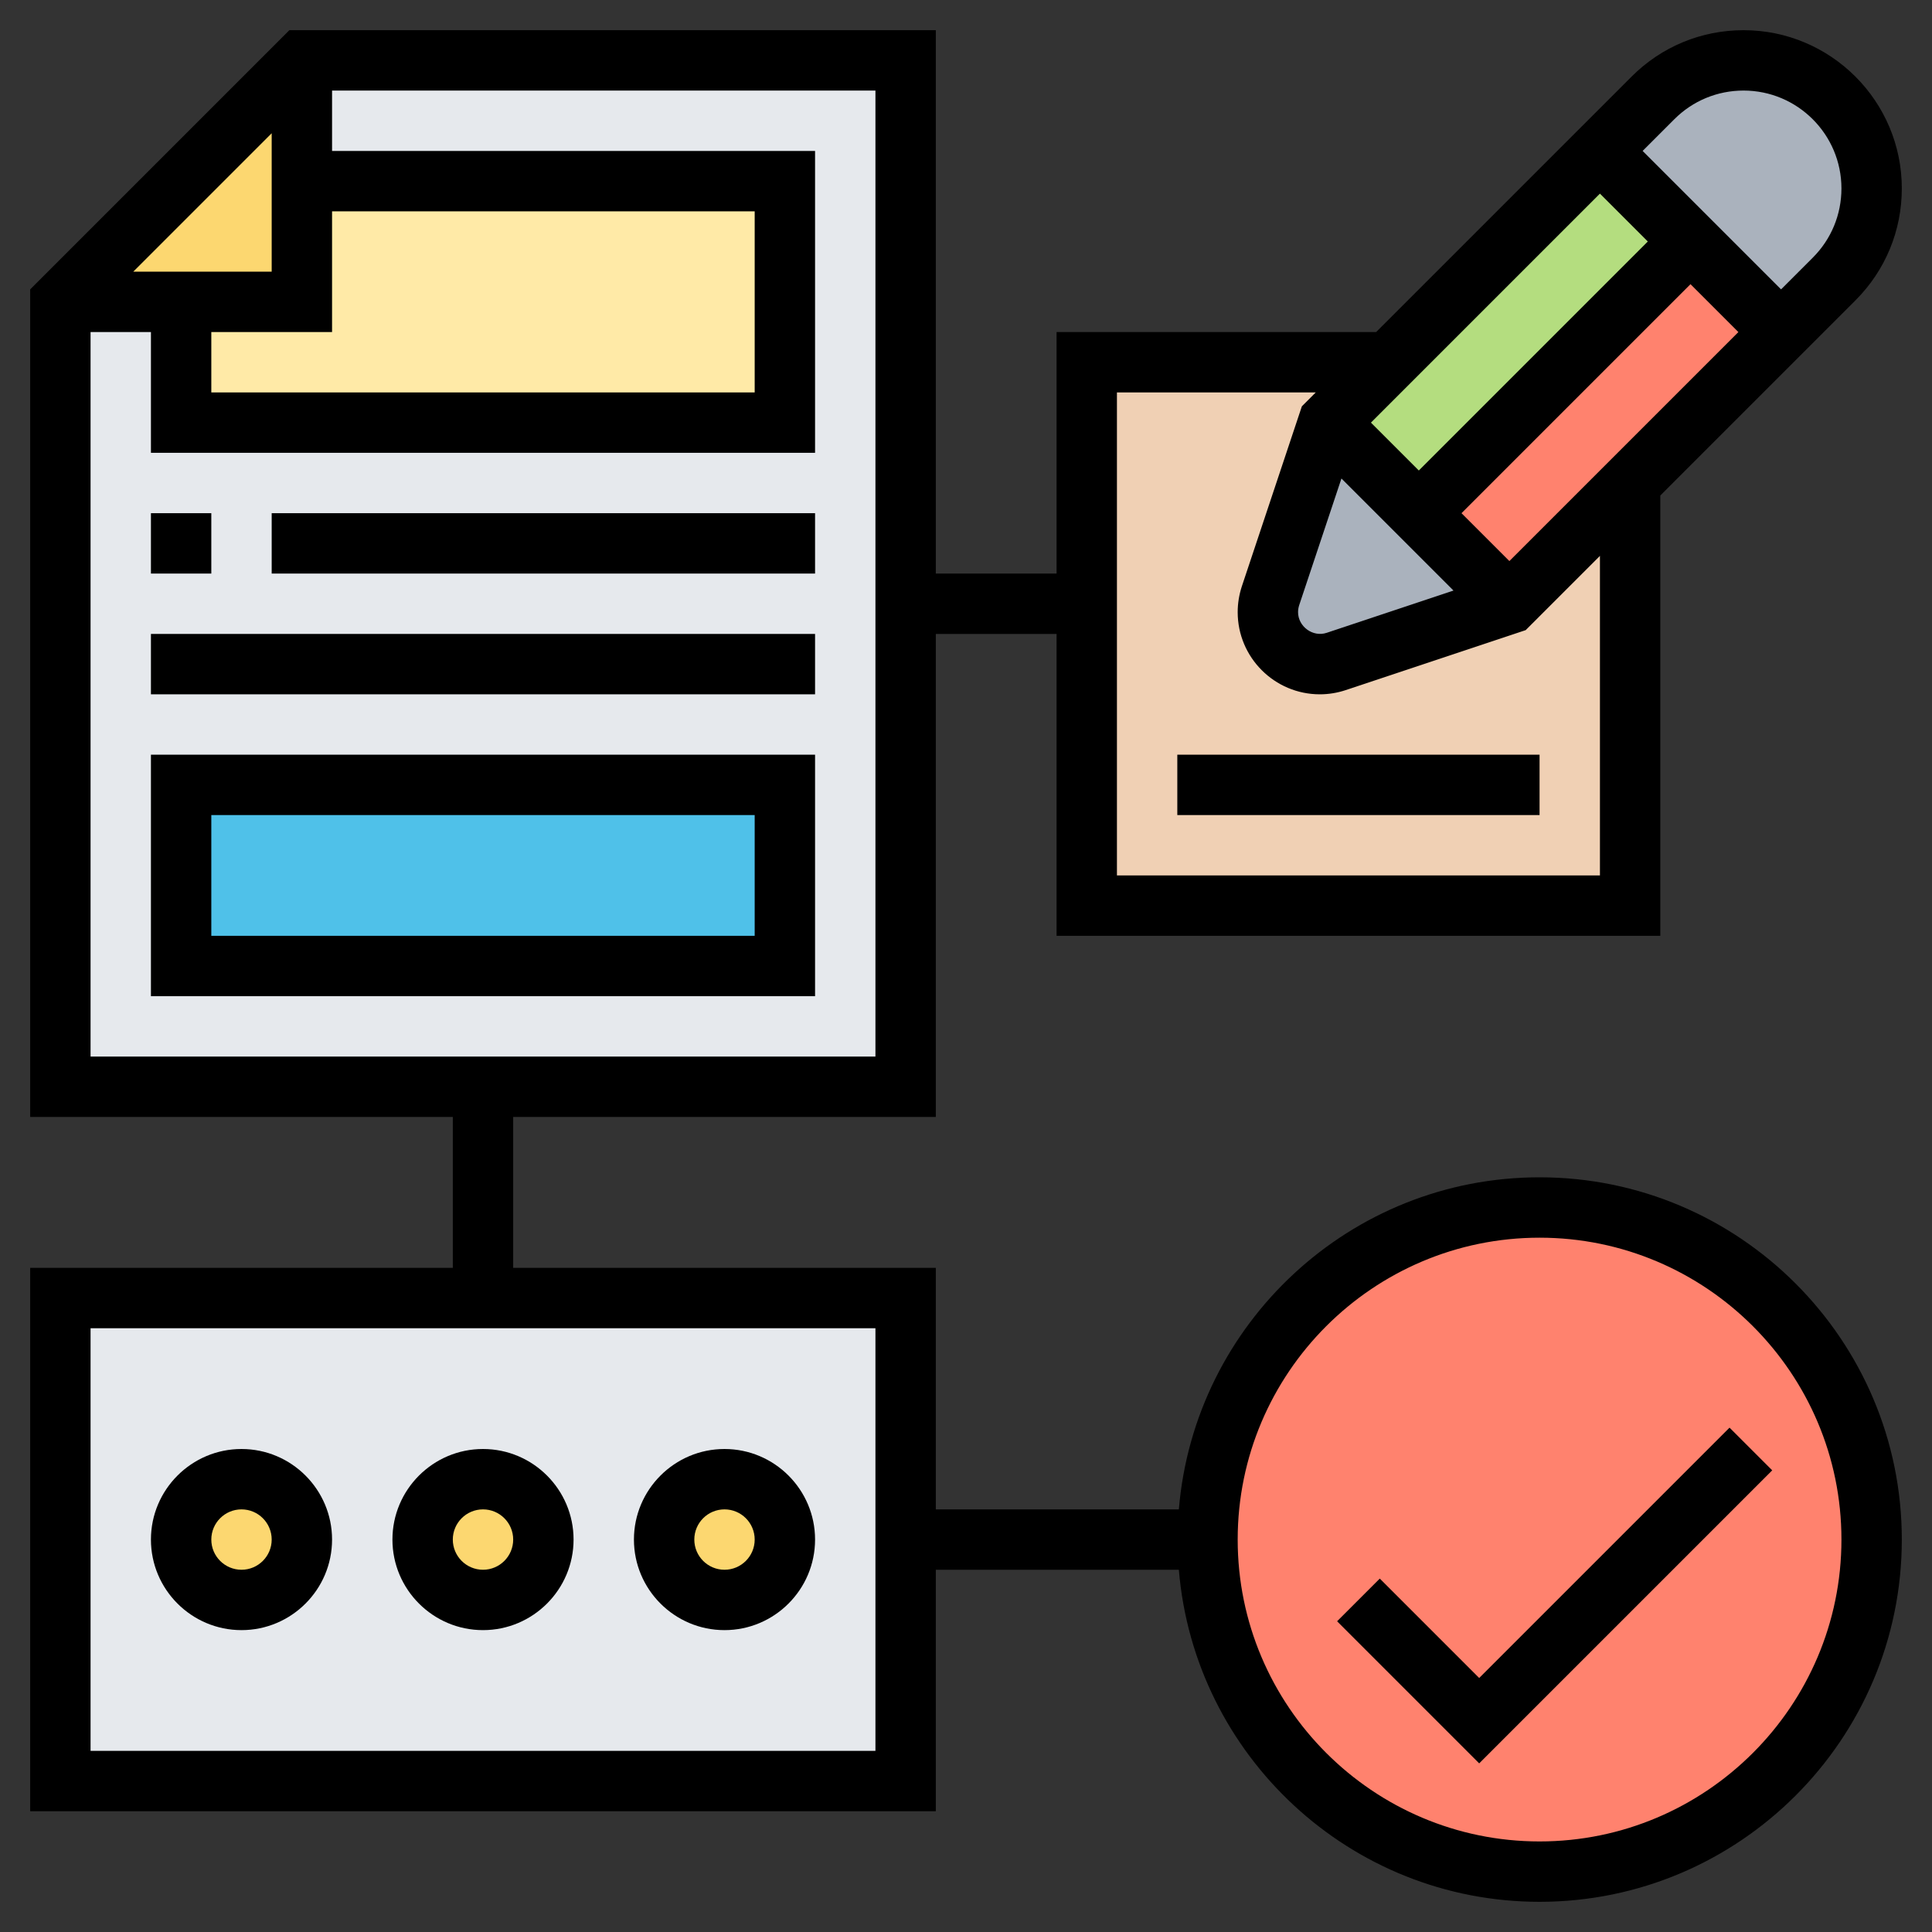<svg id="Layer_5" enable-background="new 0 0 64 64" height="512" viewBox="0 0 64 64" width="512" xmlns="http://www.w3.org/2000/svg"><rect x="0" y="0" width="64" height="64" fill="#333333" stroke="none"/><circle cx="51" cy="51" fill="#ff826e" r="11"/><path d="m30 51v8h-28v-16h14 14z" fill="#e6e9ed"/><g fill="#fcd770"><circle cx="24" cy="51" r="2"/><circle cx="16" cy="51" r="2"/><circle cx="8" cy="51" r="2"/></g><path d="m10 2-8 8v12 14h14 14v-14-2-18z" fill="#e6e9ed"/><path d="m6 26h20v6h-20z" fill="#4fc1e9"/><path d="m26 6v8h-20v-4h4v-4z" fill="#ffeaa7"/><path d="m10 6v4h-4-4l8-8z" fill="#fcd770"/><path d="m36 12v8 10h18v-18z" fill="#f0d0b4"/><path d="m54.76 3.24c.79-.79 1.87-1.24 3-1.24 1.17 0 2.23.48 3 1.24.76.77 1.24 1.83 1.24 3 0 1.13-.45 2.21-1.24 3l-1.76 1.76-3-3-3-3z" fill="#aab2bd"/><path d="m50 20-5.74 1.91c-.17.06-.35.09-.54.09-.95 0-1.72-.77-1.72-1.72 0-.19.03-.37.09-.54l1.91-5.74 3 3z" fill="#aab2bd"/><path d="m59 11-5 5-4 4-3-3 9-9z" fill="#ff826e"/><path d="m56 8-9 9-3-3 2-2 7-7z" fill="#b4dd7f"/><path d="m51 39c-6.28 0-11.438 4.85-11.949 11h-8.051v-8h-14v-5h14v-16h4v10h20v-14.586l6.465-6.465c.99-.99 1.535-2.306 1.535-3.707 0-2.89-2.352-5.242-5.242-5.242-1.4 0-2.717.545-3.707 1.535l-8.465 8.465h-10.586v8h-4v-18h-21.414l-8.586 8.586v27.414h14v5h-14v18h30v-8h8.051c.511 6.15 5.669 11 11.949 11 6.617 0 12-5.383 12-12s-5.383-12-12-12zm-5.586-25 7.586-7.586 1.586 1.586-7.586 7.586zm-.977 1.851 3.712 3.712-4.198 1.399c-.462.156-.951-.209-.951-.683 0-.076.013-.156.036-.228zm5.563 2.735-1.586-1.586 7.586-7.586 1.586 1.586zm7.758-15.586c1.788 0 3.242 1.454 3.242 3.242 0 .866-.337 1.681-.949 2.293l-1.051 1.051-4.586-4.586 1.051-1.051c.612-.612 1.427-.949 2.293-.949zm-20.758 10h6.586l-.46.46-1.988 5.962c-.091.278-.138.566-.138.857 0 1.5 1.221 2.721 2.721 2.721.291 0 .579-.047.86-.14l5.959-1.986 2.46-2.46v10.586h-16zm-32.586-4 4.586-4.586v4.586zm2.586 2h4v-4h14v6h-18zm-4 0h2v4h22v-10h-16v-2h18v32h-26zm26 47h-26v-14h26zm22 3c-5.514 0-10-4.486-10-10s4.486-10 10-10 10 4.486 10 10-4.486 10-10 10z"/><path d="m49 55.586-3.293-3.293-1.414 1.414 4.707 4.707 9.707-9.707-1.414-1.414z"/><path d="m8 54c1.654 0 3-1.346 3-3s-1.346-3-3-3-3 1.346-3 3 1.346 3 3 3zm0-4c.552 0 1 .448 1 1s-.448 1-1 1-1-.448-1-1 .448-1 1-1z"/><path d="m16 54c1.654 0 3-1.346 3-3s-1.346-3-3-3-3 1.346-3 3 1.346 3 3 3zm0-4c.552 0 1 .448 1 1s-.448 1-1 1-1-.448-1-1 .448-1 1-1z"/><path d="m24 54c1.654 0 3-1.346 3-3s-1.346-3-3-3-3 1.346-3 3 1.346 3 3 3zm0-4c.552 0 1 .448 1 1s-.448 1-1 1-1-.448-1-1 .448-1 1-1z"/><path d="m39 25h12v2h-12z"/><path d="m5 17h2v2h-2z"/><path d="m9 17h18v2h-18z"/><path d="m5 21h22v2h-22z"/><path d="m5 33h22v-8h-22zm2-6h18v4h-18z"/></svg>
